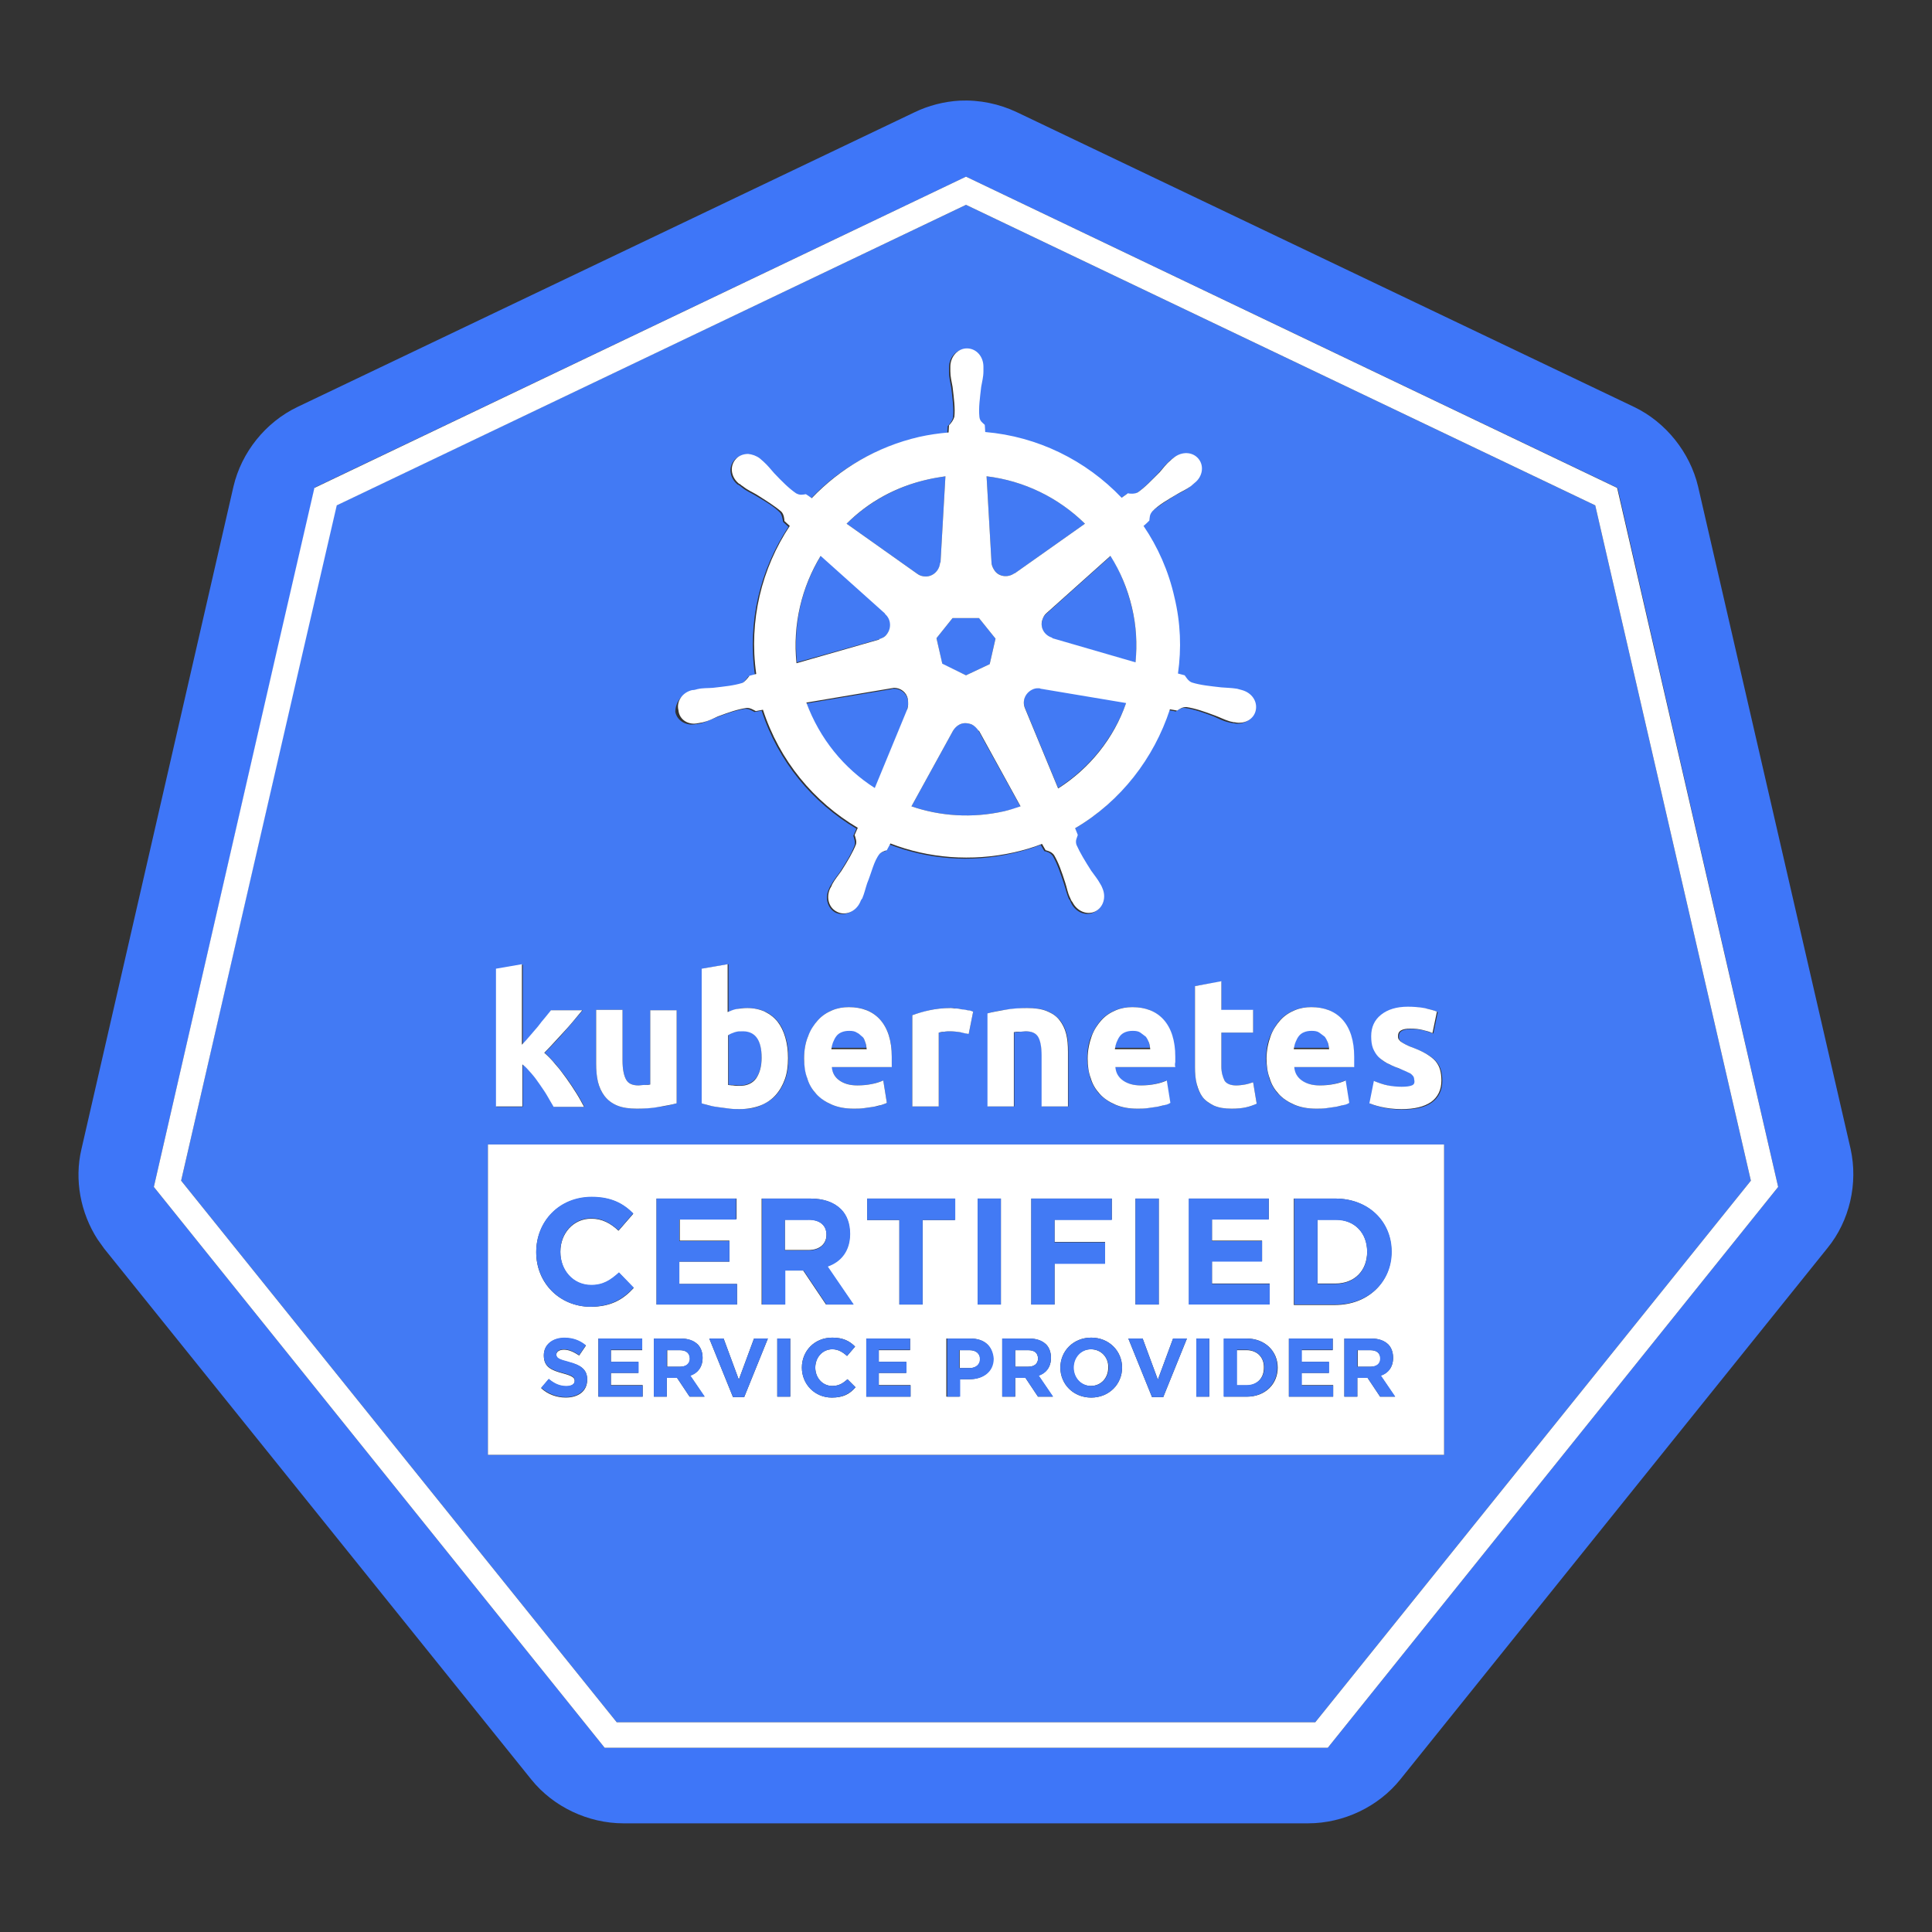 <?xml version="1.0" encoding="utf-8"?>
<!-- Generator: Adobe Illustrator 21.1.0, SVG Export Plug-In . SVG Version: 6.00 Build 0)  -->
<svg version="1.1" id="Layer_1" xmlns="http://www.w3.org/2000/svg" xmlns:xlink="http://www.w3.org/1999/xlink" x="0px" y="0px"
	 viewBox="0 0 432 432" style="enable-background:new 0 0 432 432;" xml:space="preserve">
<rect x="0" y="0" width="432" height="432" fill="#333333" stroke="none"/>
<style type="text/css">
	.st0{fill:none;}
	.st1{fill:#3E76F8;}
	.st2{fill:#427AF4;}
	.st3{fill:#FFFFFF;}
</style>
<g>
	<polygon class="st0" points="216,39.5 216,39.5 361.6,109.1 397.6,265.4 296.8,390.8 135.2,390.8 135.2,390.8 296.9,390.8 
		397.6,265.4 397.6,265.4 361.6,109.1 	"/>
	<path class="st1" d="M413.8,256.9l-34.1-148.1c-1.8-7.6-7.2-14.4-14.3-17.8l-138-65.9c-4-1.9-8.4-2.8-12.8-2.6
		c-3.5,0.2-7,1.1-10.1,2.6l-138,65.9c-7.1,3.4-12.5,10.1-14.3,17.8L18.2,257c-1.6,6.8-0.2,14.2,3.6,20.1c0.5,0.7,1,1.4,1.5,2.1
		l95.5,118.7c4.9,6.1,12.7,9.8,20.6,9.8l153.1,0c7.9,0,15.7-3.7,20.6-9.8l95.5-118.8C413.6,273,415.5,264.6,413.8,256.9z
		 M397.6,265.4L296.9,390.8l-161.7,0l0,0h0L34.4,265.4l27.7-120.4l8.3-36L216,39.5l0,0l0,0l145.7,69.6L397.6,265.4L397.6,265.4z"/>
	<path class="st2" d="M218.8,163.4c-0.3-0.6-0.8-1.1-1.5-1.4c-0.5-0.2-1-0.3-1.5-0.3c-1.1,0-2.2,0.7-2.7,1.7h0l-9.3,16.9
		c6.4,2.2,13.6,2.7,20.7,1.1c1.3-0.3,2.5-0.6,3.7-1L218.8,163.4L218.8,163.4z"/>
	<path class="st2" d="M221.7,125.7c0,0.7,0.3,1.3,0.7,1.9c1.1,1.4,3,1.6,4.4,0.6l0.1,0l15.7-11.1c-5.9-5.8-13.6-9.6-22-10.6
		L221.7,125.7L221.7,125.7z"/>
	<path class="st2" d="M192.8,231.6c-0.3-0.4-0.7-0.7-1.2-0.9c-0.5-0.2-1-0.4-1.7-0.4c-0.7,0-1.2,0.1-1.7,0.3
		c-0.5,0.2-0.9,0.5-1.2,0.9c-0.3,0.4-0.6,0.8-0.7,1.3c-0.2,0.5-0.3,1-0.4,1.5h7.8c0-0.5-0.1-1-0.3-1.5S193.1,232,192.8,231.6z"/>
	<path class="st2" d="M232.7,153.9c-0.2,0-0.5-0.1-0.7-0.1c-0.4,0-0.8,0.1-1.2,0.3c-1.6,0.8-2.3,2.6-1.6,4.2l0,0l7.4,17.9
		c7.2-4.6,12.5-11.4,15.3-19.2L232.7,153.9L232.7,153.9z"/>
	<path class="st2" d="M296.2,231.6c-0.3-0.4-0.7-0.7-1.2-0.9s-1-0.4-1.7-0.4c-0.7,0-1.2,0.1-1.7,0.3c-0.5,0.2-0.9,0.5-1.2,0.9
		s-0.6,0.8-0.7,1.3c-0.2,0.5-0.3,1-0.4,1.5h7.8c0-0.5-0.1-1-0.3-1.5S296.5,232,296.2,231.6z"/>
	<path class="st2" d="M356.7,113L216,45.8L75.2,113l-7.7,33.3L40.5,264l97.4,121.1l156.2,0L391.5,264L356.7,113z M154.5,154.6
		C154.5,154.6,154.6,154.6,154.5,154.6C154.6,154.6,154.6,154.5,154.5,154.6c0.4-0.1,0.8-0.2,1.1-0.3c1.3-0.2,2.3-0.2,3.5-0.3
		c2.6-0.3,4.7-0.5,6.6-1.1c0.6-0.2,1.2-1.1,1.6-1.6l1.5-0.4c-1.7-11.9,1.2-23.6,7.5-33.1l-1.2-1.1c-0.1-0.5-0.2-1.5-0.7-2.1
		c-1.4-1.4-3.3-2.5-5.5-3.8c-1-0.6-2-1-3-1.8c-0.2-0.2-0.5-0.4-0.8-0.6c0,0,0,0-0.1,0c-1.8-1.4-2.2-3.8-0.9-5.4
		c0.7-0.9,1.8-1.3,2.9-1.3c0.9,0,1.8,0.4,2.6,1c0.3,0.2,0.6,0.5,0.8,0.7c1,0.8,1.6,1.7,2.4,2.6c1.8,1.8,3.3,3.4,4.9,4.5
		c0.9,0.5,1.5,0.3,2.2,0.2c0.2,0.2,0.9,0.7,1.3,0.9c6.2-6.6,14.5-11.5,24-13.7c2.2-0.5,4.4-0.8,6.6-1l0.1-1.6c0.5-0.5,1-1.2,1.2-1.9
		c0.2-2-0.1-4.1-0.4-6.7c-0.2-1.2-0.5-2.2-0.5-3.5c0-0.3,0-0.6,0-0.9c0,0,0-0.1,0-0.1c0-2.3,1.6-4.1,3.7-4.1c2,0,3.7,1.8,3.7,4.1
		c0,0.3,0,0.7,0,1c0,1.3-0.3,2.3-0.5,3.5c-0.3,2.6-0.6,4.7-0.4,6.7c0.1,1,0.7,1.4,1.2,1.8c0,0.3,0.1,1.1,0.1,1.6
		c11.7,1,22.5,6.4,30.5,14.7l1.4-1c0.5,0,1.5,0.2,2.2-0.2c1.6-1.1,3.1-2.6,4.9-4.5c0.8-0.9,1.4-1.7,2.4-2.6c0.2-0.2,0.6-0.5,0.8-0.7
		c1.8-1.4,4.2-1.3,5.5,0.3c1.3,1.6,0.9,4-0.9,5.4c-0.2,0.2-0.6,0.5-0.8,0.7c-1,0.8-2,1.2-3.1,1.8c-2.2,1.4-4,2.5-5.5,3.8
		c-0.7,0.7-0.6,1.4-0.7,2.1c-0.2,0.2-0.9,0.8-1.3,1.2c3.2,4.7,5.5,10.1,6.9,15.9c1.3,5.8,1.5,11.6,0.8,17.1l1.5,0.4
		c0.3,0.4,0.8,1.3,1.6,1.6c1.9,0.6,4,0.8,6.6,1.1c1.2,0.1,2.2,0,3.5,0.3c0.3,0.1,0.8,0.2,1.1,0.3c2.2,0.5,3.6,2.5,3.1,4.5
		s-2.6,3.2-4.7,2.7c0,0,0,0-0.1,0c0,0,0,0-0.1,0c-0.3-0.1-0.7-0.1-0.9-0.2c-1.3-0.3-2.2-0.8-3.3-1.3c-2.4-0.9-4.4-1.6-6.4-1.9
		c-1-0.1-1.5,0.4-2.1,0.8c-0.3-0.1-1.1-0.2-1.6-0.3c-3.5,11.1-11,20.6-21.2,26.6c0.2,0.4,0.5,1.3,0.6,1.5c-0.2,0.6-0.6,1.2-0.3,2.2
		c0.7,1.8,1.9,3.7,3.3,5.8c0.7,1,1.4,1.8,2,2.9c0.1,0.3,0.3,0.7,0.5,1c0.9,2,0.3,4.3-1.6,5.2c-1.8,0.9-4.1,0-5.1-2.1
		c-0.1-0.3-0.3-0.7-0.5-0.9c-0.5-1.2-0.7-2.2-1.1-3.4c-0.8-2.4-1.5-4.5-2.5-6.2c-0.6-0.8-1.2-0.9-1.9-1.1c-0.1-0.2-0.6-1-0.8-1.4
		c-2,0.8-4.1,1.4-6.3,1.9c-9.5,2.2-19.1,1.3-27.6-2l-0.8,1.5c-0.6,0.2-1.2,0.3-1.6,0.8c-1.3,1.6-1.9,4.2-2.8,6.6
		c-0.4,1.2-0.5,2.2-1.1,3.4c-0.1,0.3-0.3,0.6-0.5,0.9c0,0,0,0,0,0c0,0,0,0,0,0c-1,2-3.2,2.9-5.1,2.1c-1.8-0.9-2.5-3.2-1.6-5.2
		c0.1-0.3,0.3-0.7,0.5-1c0.6-1.1,1.3-1.9,2-2.9c1.4-2.2,2.6-4.1,3.3-6c0.2-0.6-0.1-1.5-0.3-2.1l0.7-1.6c-9.8-5.8-17.5-15-21.2-26.4
		l-1.6,0.3c-0.4-0.2-1.3-0.8-2.1-0.7c-2,0.3-4,1-6.4,1.9c-1.1,0.4-2,0.9-3.3,1.3c-0.3,0.1-0.6,0.1-1,0.2c0,0,0,0-0.1,0
		c0,0,0,0-0.1,0c-2.2,0.5-4.3-0.7-4.7-2.7C151,157.1,152.4,155.1,154.5,154.6z M315.5,240.1c-0.6-0.4-1.5-0.8-2.7-1.2
		c-0.9-0.4-1.8-0.7-2.5-1.1c-0.8-0.4-1.4-0.8-1.9-1.4c-0.5-0.5-0.9-1.2-1.2-1.9c-0.3-0.7-0.4-1.6-0.4-2.7c0-2,0.7-3.6,2.2-4.8
		c1.5-1.2,3.5-1.8,6-1.8c1.3,0,2.5,0.1,3.7,0.3c1.2,0.2,2.1,0.5,2.8,0.8l-1,4.8c-0.7-0.2-1.4-0.5-2.2-0.7c-0.8-0.2-1.7-0.3-2.7-0.3
		c-1.9,0-2.8,0.5-2.8,1.6c0,0.2,0,0.5,0.1,0.7c0.1,0.2,0.2,0.4,0.5,0.6c0.2,0.2,0.6,0.4,1,0.6c0.4,0.2,0.9,0.4,1.6,0.7
		c1.3,0.5,2.4,1,3.2,1.5c0.8,0.5,1.5,1,2,1.6c0.5,0.6,0.8,1.2,1,1.9c0.2,0.7,0.3,1.5,0.3,2.4c0,2.1-0.8,3.7-2.3,4.8
		c-1.5,1.1-3.7,1.6-6.6,1.6c-1.9,0-3.4-0.2-4.6-0.5s-2.1-0.6-2.6-0.8l1-5c1,0.4,2,0.7,3.1,1s2.1,0.3,3.1,0.3c1.1,0,1.9-0.1,2.3-0.3
		s0.7-0.6,0.7-1.3C316.4,240.9,316.1,240.5,315.5,240.1z M291,241.6c1,0.7,2.4,1.1,4,1.1c1.1,0,2.1-0.1,3.2-0.3
		c1-0.2,1.9-0.5,2.6-0.8l0.8,5c-0.3,0.2-0.7,0.3-1.3,0.5s-1.1,0.3-1.8,0.4s-1.3,0.2-2.1,0.3c-0.7,0.1-1.5,0.1-2.2,0.1
		c-1.9,0-3.5-0.3-4.9-0.9c-1.4-0.6-2.5-1.4-3.5-2.4c-0.9-1-1.6-2.2-2-3.5c-0.4-1.4-0.7-2.8-0.7-4.4c0-1.9,0.3-3.6,0.9-5
		s1.3-2.6,2.2-3.6c0.9-1,2-1.7,3.2-2.2c1.2-0.5,2.4-0.7,3.7-0.7c3,0,5.3,0.9,7,2.8c1.7,1.9,2.6,4.6,2.6,8.3c0,0.4,0,0.7,0,1.2
		c0,0.4-0.1,0.8-0.1,1.1h-13.4C289.5,239.9,290,240.9,291,241.6z M280.2,225.8v5.1h-7.1v7.6c0,1.3,0.2,2.3,0.7,3.1
		c0.4,0.8,1.3,1.1,2.6,1.1c0.6,0,1.3-0.1,2-0.2s1.3-0.3,1.8-0.5l0.8,4.8c-0.7,0.3-1.5,0.6-2.4,0.8s-1.9,0.3-3.2,0.3
		c-1.6,0-3-0.2-4-0.7c-1.1-0.5-1.9-1.1-2.5-1.9c-0.6-0.8-1.1-1.8-1.3-2.9c-0.3-1.1-0.4-2.4-0.4-3.8v-18.1l5.9-1v6.4H280.2z
		 M251,241.6c1,0.7,2.4,1.1,4,1.1c1.1,0,2.1-0.1,3.2-0.3c1-0.2,1.9-0.5,2.6-0.8l0.8,5c-0.3,0.2-0.7,0.3-1.3,0.5s-1.1,0.3-1.8,0.4
		s-1.3,0.2-2.1,0.3c-0.7,0.1-1.5,0.1-2.2,0.1c-1.9,0-3.5-0.3-4.9-0.9c-1.4-0.6-2.5-1.4-3.5-2.4c-0.9-1-1.6-2.2-2-3.5
		c-0.4-1.4-0.7-2.8-0.7-4.4c0-1.9,0.3-3.6,0.9-5s1.3-2.6,2.2-3.6c0.9-1,2-1.7,3.2-2.2c1.2-0.5,2.4-0.7,3.7-0.7c3,0,5.3,0.9,7,2.8
		c1.7,1.9,2.6,4.6,2.6,8.3c0,0.4,0,0.7,0,1.2c0,0.4-0.1,0.8-0.1,1.1h-13.4C249.4,239.9,250,240.9,251,241.6z M232.2,231.8
		c-0.5-0.8-1.4-1.2-2.8-1.2c-0.4,0-0.9,0-1.3,0.1s-0.9,0.1-1.3,0.1v16.6h-5.9v-20.8c1-0.3,2.3-0.6,3.9-0.8s3.3-0.4,5-0.4
		c1.8,0,3.2,0.2,4.4,0.7s2.1,1.2,2.8,2c0.7,0.9,1.2,1.9,1.5,3.1c0.3,1.2,0.4,2.5,0.4,4v12.2h-5.9V236
		C232.9,234,232.7,232.6,232.2,231.8z M217.6,226.2l-1,5c-0.5-0.1-1.2-0.3-1.9-0.4c-0.7-0.1-1.5-0.2-2.3-0.2c-0.4,0-0.8,0-1.3,0.1
		c-0.5,0.1-0.9,0.1-1.2,0.2v16.5h-5.9V227c1.1-0.4,2.3-0.7,3.8-1.1c1.4-0.3,3-0.5,4.8-0.5c0.3,0,0.7,0,1.2,0.1
		c0.4,0,0.9,0.1,1.3,0.2c0.4,0.1,0.9,0.2,1.3,0.2C216.9,226,217.3,226.1,217.6,226.2z M187.7,241.6c1,0.7,2.4,1.1,4,1.1
		c1.1,0,2.1-0.1,3.2-0.3c1-0.2,1.9-0.5,2.6-0.8l0.8,5c-0.3,0.2-0.7,0.3-1.3,0.5c-0.5,0.2-1.1,0.3-1.8,0.4s-1.3,0.2-2.1,0.3
		c-0.7,0.1-1.5,0.1-2.2,0.1c-1.9,0-3.5-0.3-4.9-0.9s-2.5-1.4-3.5-2.4c-0.9-1-1.6-2.2-2-3.5c-0.4-1.4-0.7-2.8-0.7-4.4
		c0-1.9,0.3-3.6,0.9-5c0.6-1.4,1.3-2.6,2.2-3.6c0.9-1,2-1.7,3.2-2.2c1.2-0.5,2.4-0.7,3.7-0.7c3,0,5.3,0.9,7,2.8
		c1.7,1.9,2.6,4.6,2.6,8.3c0,0.4,0,0.7,0,1.2c0,0.4-0.1,0.8-0.1,1.1h-13.4C186.1,239.9,186.7,240.9,187.7,241.6z M164.9,225.6
		c0.7-0.2,1.5-0.2,2.3-0.2c1.5,0,2.8,0.3,3.9,0.8c1.1,0.5,2.1,1.3,2.9,2.3c0.8,1,1.3,2.2,1.7,3.5s0.6,2.9,0.6,4.6
		c0,1.7-0.2,3.3-0.7,4.7c-0.5,1.4-1.2,2.6-2.1,3.6c-0.9,1-2.1,1.7-3.4,2.3s-2.9,0.8-4.6,0.8c-0.7,0-1.5,0-2.2-0.1
		c-0.8-0.1-1.5-0.2-2.3-0.3c-0.8-0.1-1.5-0.2-2.2-0.4c-0.7-0.1-1.3-0.3-1.8-0.5v-30.1l5.9-1v10.7C163.5,226,164.2,225.8,164.9,225.6
		z M140,241.4c0.5,0.9,1.4,1.3,2.8,1.3c0.4,0,0.9,0,1.3-0.1c0.5,0,0.9-0.1,1.3-0.1v-16.6h5.9v20.8c-1,0.3-2.3,0.6-3.9,0.8
		s-3.3,0.4-5,0.4c-1.8,0-3.2-0.2-4.4-0.7c-1.2-0.5-2.1-1.2-2.8-2.1c-0.7-0.9-1.2-1.9-1.5-3.2c-0.3-1.2-0.4-2.6-0.4-4.1v-12h5.9v11.3
		C139.2,239.1,139.5,240.5,140,241.4z M118.6,231.6c0.6-0.7,1.2-1.4,1.8-2.1c0.6-0.7,1.1-1.4,1.6-2s1-1.2,1.3-1.6h7
		c-1.4,1.7-2.8,3.3-4.1,4.8s-2.8,3.1-4.4,4.7c0.8,0.7,1.6,1.6,2.5,2.6c0.8,1,1.7,2.1,2.5,3.2s1.5,2.2,2.2,3.3c0.7,1.1,1.2,2.1,1.7,3
		h-6.8c-0.4-0.7-0.9-1.5-1.4-2.4c-0.5-0.9-1.1-1.7-1.7-2.6c-0.6-0.9-1.2-1.7-1.9-2.5c-0.7-0.8-1.3-1.5-2-2v9.5h-5.9v-30.8l5.9-1v18
		C117.4,232.9,118,232.3,118.6,231.6z M109.1,325.3v-69.4h213.8v69.4H109.1z"/>
	<path class="st2" d="M256.2,231.6c-0.3-0.4-0.7-0.7-1.2-0.9s-1-0.4-1.7-0.4c-0.7,0-1.2,0.1-1.7,0.3c-0.5,0.2-0.9,0.5-1.2,0.9
		s-0.6,0.8-0.7,1.3c-0.2,0.5-0.3,1-0.4,1.5h7.8c0-0.5-0.1-1-0.3-1.5S256.5,232,256.2,231.6z"/>
	<path class="st2" d="M162.8,242.5c0.3,0.1,0.7,0.1,1.1,0.1c0.4,0,0.9,0.1,1.5,0.1c1.6,0,2.8-0.6,3.7-1.7c0.8-1.1,1.2-2.7,1.2-4.6
		c0-3.9-1.4-5.9-4.2-5.9c-0.6,0-1.2,0.1-1.8,0.2c-0.6,0.2-1.1,0.4-1.4,0.6V242.5z"/>
	<path class="st2" d="M203,156.5c-0.3-1.5-1.6-2.5-3.1-2.5c-0.2,0-0.4,0-0.6,0.1l0,0l-19,3.2c2.9,8.1,8.4,14.7,15.3,19.1l7.3-17.7
		l-0.1-0.1C203.1,157.9,203.1,157.2,203,156.5z"/>
	<polygon class="st2" points="210.7,148.5 216,151 221.3,148.5 222.6,142.8 218.9,138.2 213,138.2 209.4,142.7 	"/>
	<path class="st2" d="M205.1,128.3c0.5,0.4,1.2,0.6,1.9,0.6c1.7,0,3.2-1.4,3.2-3.1l0.1,0l1.1-19.3c-1.3,0.2-2.6,0.4-3.9,0.7
		c-7.2,1.6-13.4,5.2-18.2,9.9L205.1,128.3L205.1,128.3z"/>
	<path class="st2" d="M234,137.2c-0.5,0.4-0.9,1-1,1.7c-0.4,1.7,0.6,3.4,2.3,3.8l0,0.1l18.6,5.4c0.4-4,0.2-8.2-0.8-12.3
		c-1-4.2-2.6-8.1-4.7-11.6L234,137.2L234,137.2z"/>
	<path class="st2" d="M196.7,142.9L196.7,142.9c0.7-0.2,1.3-0.6,1.7-1.2c1.1-1.4,0.9-3.3-0.4-4.5l0-0.1l-14.4-12.9
		c-4.3,7-6.3,15.3-5.4,23.9L196.7,142.9z"/>
	<path class="st3" d="M397.6,265.4l-36-156.3L216,39.5l0,0L70.3,109.1l-8.3,36L34.4,265.4l100.8,125.4h0l161.7,0L397.6,265.4z
		 M137.9,385.1L40.5,264l27.1-117.7l7.7-33.3L216,45.8L356.7,113l34.8,151l-97.4,121.1L137.9,385.1z"/>
	<path class="st3" d="M278.7,301.9h-2.2v7.9h2.2c2.3,0,3.9-1.6,3.9-3.9v0C282.7,303.5,281.1,301.9,278.7,301.9z"/>
	<path class="st3" d="M180.7,272.7h-5.2v6.8h5.3c2.5,0,4-1.4,4-3.4v-0.1C184.8,273.9,183.2,272.7,180.7,272.7z"/>
	<path class="st3" d="M322.9,255.9H109.1v69.4h213.8V255.9z M259.1,268v23.7h-5.2V268H259.1z M190.8,291.7h-6.1l-5.1-7.6h-4.1v7.6
		h-5.2V268h10.8c3,0,5.3,0.8,6.9,2.4c1.3,1.3,2,3.2,2,5.4v0.1c0,3.8-2.1,6.2-5.1,7.3L190.8,291.7z M163.1,277.5v4.6h-11.2v5h12.9
		v4.6h-18V268h17.9v4.6h-12.7v4.8H163.1z M131.3,308.5c0,2.6-2,4-4.8,4c-2,0-4-0.7-5.5-2.1l1.7-2c1.2,1,2.4,1.6,3.9,1.6
		c1.2,0,1.9-0.5,1.9-1.2v0c0-0.7-0.4-1.1-2.6-1.7c-2.6-0.7-4.3-1.4-4.3-4v0c0-2.4,1.9-3.9,4.6-3.9c1.9,0,3.5,0.6,4.8,1.7l-1.5,2.2
		c-1.2-0.8-2.3-1.3-3.4-1.3c-1.1,0-1.7,0.5-1.7,1.1v0c0,0.9,0.6,1.1,2.8,1.7C129.8,305.2,131.3,306.2,131.3,308.5L131.3,308.5z
		 M119.9,280L119.9,280c0-6.8,5.1-12.3,12.4-12.3c4.5,0,7.1,1.5,9.3,3.7l-3.3,3.8c-1.8-1.7-3.7-2.7-6.1-2.7c-4,0-6.9,3.3-6.9,7.4
		v0.1c0,4.1,2.8,7.4,6.9,7.4c2.7,0,4.4-1.1,6.2-2.8l3.3,3.4c-2.4,2.6-5.1,4.2-9.7,4.2C125,292.1,119.9,286.8,119.9,280z
		 M143.7,312.3h-9.9v-13h9.8v2.6h-7v2.6h6.1v2.5h-6.1v2.7h7.1V312.3z M154.2,312.3l-2.8-4.2h-2.3v4.2h-2.9v-13h6
		c1.7,0,2.9,0.5,3.8,1.3c0.7,0.7,1.1,1.8,1.1,3v0c0,2.1-1.1,3.4-2.8,4l3.2,4.7H154.2z M166.4,312.4h-2.5l-5.3-13.1h3.2l3.4,9.2
		l3.4-9.2h3.1L166.4,312.4z M176.7,312.3h-2.9v-13h2.9V312.3z M186,312.5c-3.8,0-6.7-3-6.7-6.7v0c0-3.7,2.8-6.7,6.8-6.7
		c2.5,0,3.9,0.8,5.1,2l-1.8,2.1c-1-0.9-2-1.5-3.3-1.5c-2.2,0-3.8,1.8-3.8,4.1v0c0,2.2,1.5,4.1,3.8,4.1c1.5,0,2.4-0.6,3.4-1.5
		l1.8,1.8C190,311.7,188.6,312.5,186,312.5z M203.6,312.3h-9.9v-13h9.8v2.6h-7v2.6h6.1v2.5h-6.1v2.7h7.1V312.3z M206.3,291.7h-5.2
		v-18.9h-7.2V268h19.6v4.8h-7.2V291.7z M222,303.8c0,3-2.3,4.6-5.3,4.6h-2.2v3.9h-2.9v-13h5.3C220.2,299.3,222,301.1,222,303.8
		L222,303.8z M223.8,291.7h-5.2V268h5.2V291.7z M232.1,312.3l-2.8-4.2H227v4.2h-2.9v-13h6c1.7,0,2.9,0.5,3.8,1.3
		c0.7,0.7,1.1,1.8,1.1,3v0c0,2.1-1.1,3.4-2.8,4l3.2,4.7H232.1z M235.8,291.7h-5.2V268h18v4.7h-12.8v5h11.3v4.7h-11.3V291.7z
		 M250.9,305.8c0,3.7-2.9,6.7-6.9,6.7c-4,0-6.9-3-6.9-6.7v0c0-3.7,2.9-6.7,6.9-6.7C248,299.1,250.9,302.1,250.9,305.8L250.9,305.8z
		 M260.1,312.4h-2.5l-5.3-13.1h3.2l3.4,9.2l3.4-9.2h3.1L260.1,312.4z M265.8,268h17.9v4.6H271v4.8h11.2v4.6H271v5h12.9v4.6h-18V268z
		 M270.4,312.3h-2.9v-13h2.9V312.3z M285.7,305.8c0,3.7-2.8,6.5-6.9,6.5h-5.1v-13h5.1C282.8,299.3,285.7,302.1,285.7,305.8
		L285.7,305.8z M298.1,312.3h-9.9v-13h9.8v2.6h-7v2.6h6.1v2.5h-6.1v2.7h7.1V312.3z M289.3,291.7V268h9.2c7.4,0,12.6,5.1,12.6,11.8
		v0.1c0,6.7-5.1,11.9-12.6,11.9H289.3z M308.6,312.3l-2.8-4.2h-2.3v4.2h-2.9v-13h6c1.7,0,2.9,0.5,3.8,1.3c0.7,0.7,1.1,1.8,1.1,3v0
		c0,2.1-1.1,3.4-2.8,4l3.2,4.7H308.6z"/>
	<path class="st3" d="M306.4,301.9h-2.8v3.7h2.9c1.4,0,2.2-0.7,2.2-1.8v0C308.6,302.5,307.8,301.9,306.4,301.9z"/>
	<path class="st3" d="M152,301.9h-2.8v3.7h2.9c1.4,0,2.2-0.7,2.2-1.8v0C154.2,302.5,153.4,301.9,152,301.9z"/>
	<path class="st3" d="M216.8,301.9h-2.2v4h2.3c1.4,0,2.3-0.9,2.3-2v0C219.1,302.6,218.2,301.9,216.8,301.9z"/>
	<path class="st3" d="M229.9,301.9H227v3.7h2.9c1.4,0,2.2-0.7,2.2-1.8v0C232.1,302.5,231.3,301.9,229.9,301.9z"/>
	<path class="st3" d="M243.9,301.7c-2.3,0-3.9,1.8-3.9,4.1v0c0,2.2,1.6,4.1,3.9,4.1c2.3,0,3.9-1.8,3.9-4.1v0
		C247.9,303.6,246.3,301.7,243.9,301.7z"/>
	<path class="st3" d="M298.6,272.7h-4V287h4c4.3,0,7.1-2.9,7.1-7.1v-0.1C305.7,275.7,302.9,272.7,298.6,272.7z"/>
	<path class="st2" d="M141.7,287.9l-3.3-3.4c-1.9,1.7-3.5,2.8-6.2,2.8c-4.1,0-6.9-3.4-6.9-7.4v-0.1c0-4.1,2.9-7.4,6.9-7.4
		c2.4,0,4.2,1,6.1,2.7l3.3-3.8c-2.2-2.2-4.9-3.7-9.3-3.7c-7.3,0-12.4,5.5-12.4,12.3v0.1c0,6.8,5.2,12.2,12.2,12.2
		C136.6,292.1,139.3,290.5,141.7,287.9z"/>
	<polygon class="st2" points="164.6,272.7 164.6,268 146.8,268 146.8,291.7 164.8,291.7 164.8,287.1 151.9,287.1 151.9,282.1 
		163.1,282.1 163.1,277.5 151.9,277.5 151.9,272.7 	"/>
	<path class="st2" d="M190.1,275.9L190.1,275.9c0-2.3-0.7-4.2-2-5.5c-1.6-1.6-3.9-2.4-6.9-2.4h-10.8v23.7h5.2v-7.6h4.1l5.1,7.6h6.1
		l-5.8-8.5C188,282.2,190.1,279.8,190.1,275.9z M184.8,276.2c0,2-1.5,3.4-4,3.4h-5.3v-6.8h5.2C183.2,272.7,184.8,273.9,184.8,276.2
		L184.8,276.2z"/>
	<polygon class="st2" points="213.6,268 193.9,268 193.9,272.8 201.1,272.8 201.1,291.7 206.3,291.7 206.3,272.8 213.6,272.8 	"/>
	<rect x="218.6" y="268" class="st2" width="5.2" height="23.7"/>
	<polygon class="st2" points="247.1,277.8 235.8,277.8 235.8,272.8 248.6,272.8 248.6,268 230.6,268 230.6,291.7 235.8,291.7 
		235.8,282.6 247.1,282.6 	"/>
	<rect x="253.9" y="268" class="st2" width="5.2" height="23.7"/>
	<polygon class="st2" points="283.9,287.1 271,287.1 271,282.1 282.2,282.1 282.2,277.5 271,277.5 271,272.7 283.7,272.7 283.7,268 
		265.8,268 265.8,291.7 283.9,291.7 	"/>
	<path class="st2" d="M311.2,279.9L311.2,279.9c0-6.7-5.1-11.9-12.6-11.9h-9.2v23.7h9.2C306,291.7,311.2,286.6,311.2,279.9z
		 M305.7,280c0,4.2-2.9,7.1-7.1,7.1h-4v-14.3h4C302.9,272.7,305.7,275.7,305.7,280L305.7,280z"/>
	<path class="st2" d="M127.2,304.5c-2.3-0.6-2.8-0.9-2.8-1.7v0c0-0.6,0.6-1.1,1.7-1.1c1.1,0,2.2,0.5,3.4,1.3l1.5-2.2
		c-1.3-1.1-2.9-1.7-4.8-1.7c-2.7,0-4.6,1.6-4.6,3.9v0c0,2.6,1.7,3.3,4.3,4c2.2,0.6,2.6,0.9,2.6,1.7v0c0,0.8-0.7,1.2-1.9,1.2
		c-1.5,0-2.7-0.6-3.9-1.6l-1.7,2c1.6,1.4,3.6,2.1,5.5,2.1c2.8,0,4.8-1.5,4.8-4v0C131.3,306.2,129.8,305.2,127.2,304.5z"/>
	<polygon class="st2" points="136.6,307 142.8,307 142.8,304.5 136.6,304.5 136.6,301.8 143.6,301.8 143.6,299.3 133.8,299.3 
		133.8,312.3 143.7,312.3 143.7,309.8 136.6,309.8 	"/>
	<path class="st2" d="M157.1,303.6L157.1,303.6c0-1.3-0.4-2.3-1.1-3c-0.9-0.9-2.1-1.3-3.8-1.3h-6v13h2.9v-4.2h2.3l2.8,4.2h3.4
		l-3.2-4.7C156,307.1,157.1,305.7,157.1,303.6z M154.2,303.8c0,1.1-0.8,1.8-2.2,1.8h-2.9v-3.7h2.8
		C153.4,301.9,154.2,302.5,154.2,303.8L154.2,303.8z"/>
	<polygon class="st2" points="165.2,308.5 161.8,299.3 158.6,299.3 163.9,312.4 166.4,312.4 171.7,299.3 168.6,299.3 	"/>
	<rect x="173.8" y="299.3" class="st2" width="2.9" height="13"/>
	<path class="st2" d="M186.1,309.9c-2.2,0-3.8-1.9-3.8-4.1v0c0-2.2,1.6-4.1,3.8-4.1c1.3,0,2.3,0.6,3.3,1.5l1.8-2.1
		c-1.2-1.2-2.7-2-5.1-2c-4,0-6.8,3-6.8,6.7v0c0,3.7,2.8,6.7,6.7,6.7c2.5,0,4-0.9,5.3-2.3l-1.8-1.8
		C188.5,309.3,187.6,309.9,186.1,309.9z"/>
	<polygon class="st2" points="196.5,307 202.7,307 202.7,304.5 196.5,304.5 196.5,301.8 203.5,301.8 203.5,299.3 193.7,299.3 
		193.7,312.3 203.6,312.3 203.6,309.8 196.5,309.8 	"/>
	<path class="st2" d="M217.1,299.3h-5.3v13h2.9v-3.9h2.2c2.9,0,5.3-1.6,5.3-4.6v0C222,301.1,220.2,299.3,217.1,299.3z M219.1,303.9
		c0,1.1-0.8,2-2.3,2h-2.3v-4h2.2C218.2,301.9,219.1,302.6,219.1,303.9L219.1,303.9z"/>
	<path class="st2" d="M235,303.6L235,303.6c0-1.3-0.4-2.3-1.1-3c-0.9-0.9-2.1-1.3-3.8-1.3h-6v13h2.9v-4.2h2.3l2.8,4.2h3.4l-3.2-4.7
		C233.9,307.1,235,305.7,235,303.6z M232.1,303.8c0,1.1-0.8,1.8-2.2,1.8H227v-3.7h2.8C231.3,301.9,232.1,302.5,232.1,303.8
		L232.1,303.8z"/>
	<path class="st2" d="M244,299.1c-4,0-6.9,3-6.9,6.7v0c0,3.7,2.9,6.7,6.9,6.7c4,0,6.9-3,6.9-6.7v0C250.9,302.1,248,299.1,244,299.1z
		 M247.9,305.8c0,2.2-1.6,4.1-3.9,4.1c-2.3,0-3.9-1.9-3.9-4.1v0c0-2.2,1.6-4.1,3.9-4.1C246.3,301.7,247.9,303.6,247.9,305.8
		L247.9,305.8z"/>
	<polygon class="st2" points="258.9,308.5 255.5,299.3 252.3,299.3 257.6,312.4 260.1,312.4 265.4,299.3 262.3,299.3 	"/>
	<rect x="267.5" y="299.3" class="st2" width="2.9" height="13"/>
	<path class="st2" d="M278.7,299.3h-5.1v13h5.1c4.1,0,6.9-2.8,6.9-6.5v0C285.7,302.1,282.8,299.3,278.7,299.3z M282.7,305.8
		c0,2.3-1.6,3.9-3.9,3.9h-2.2v-7.9h2.2C281.1,301.9,282.7,303.5,282.7,305.8L282.7,305.8z"/>
	<polygon class="st2" points="291.1,307 297.2,307 297.2,304.5 291.1,304.5 291.1,301.8 298,301.8 298,299.3 288.2,299.3 
		288.2,312.3 298.1,312.3 298.1,309.8 291.1,309.8 	"/>
	<path class="st2" d="M311.5,303.6L311.5,303.6c0-1.3-0.4-2.3-1.1-3c-0.9-0.9-2.1-1.3-3.8-1.3h-6v13h2.9v-4.2h2.3l2.8,4.2h3.4
		l-3.2-4.7C310.4,307.1,311.5,305.7,311.5,303.6z M308.6,303.8c0,1.1-0.8,1.8-2.2,1.8h-2.9v-3.7h2.8
		C307.8,301.9,308.6,302.5,308.6,303.8L308.6,303.8z"/>
	<path class="st3" d="M110.9,216.6v30.8h5.9V238c0.7,0.5,1.3,1.2,2,2c0.7,0.8,1.3,1.6,1.9,2.5c0.6,0.9,1.2,1.7,1.7,2.6
		c0.5,0.9,1,1.7,1.4,2.4h6.8c-0.5-0.9-1-1.9-1.7-3c-0.7-1.1-1.4-2.2-2.2-3.3s-1.6-2.2-2.5-3.2c-0.8-1-1.7-1.9-2.5-2.6
		c1.6-1.6,3-3.2,4.4-4.7s2.7-3.1,4.1-4.8h-7c-0.4,0.5-0.8,1-1.3,1.6s-1.1,1.3-1.6,2c-0.6,0.7-1.2,1.4-1.8,2.1
		c-0.6,0.7-1.2,1.4-1.8,2v-18L110.9,216.6z"/>
	<path class="st3" d="M133.3,225.8v12c0,1.5,0.1,2.8,0.4,4.1c0.3,1.2,0.8,2.3,1.5,3.2c0.7,0.9,1.6,1.6,2.8,2.1
		c1.2,0.5,2.7,0.7,4.4,0.7c1.7,0,3.4-0.1,5-0.4s2.9-0.5,3.9-0.8v-20.8h-5.9v16.6c-0.4,0.1-0.8,0.1-1.3,0.1c-0.5,0-0.9,0.1-1.3,0.1
		c-1.4,0-2.3-0.4-2.8-1.3c-0.5-0.9-0.8-2.3-0.8-4.3v-11.3H133.3z"/>
	<path class="st3" d="M156.9,216.6v30.1c0.5,0.2,1.1,0.3,1.8,0.5c0.7,0.2,1.4,0.3,2.2,0.4c0.8,0.1,1.5,0.2,2.3,0.3
		c0.8,0.1,1.5,0.1,2.2,0.1c1.7,0,3.3-0.3,4.6-0.8s2.5-1.3,3.4-2.3c0.9-1,1.6-2.2,2.1-3.6c0.5-1.4,0.7-3,0.7-4.7
		c0-1.7-0.2-3.2-0.6-4.6s-1-2.6-1.7-3.5c-0.8-1-1.7-1.7-2.9-2.3c-1.1-0.5-2.4-0.8-3.9-0.8c-0.8,0-1.6,0.1-2.3,0.2s-1.4,0.4-2.1,0.7
		v-10.7L156.9,216.6z M164.3,230.8c0.6-0.2,1.2-0.2,1.8-0.2c2.8,0,4.2,2,4.2,5.9c0,1.9-0.4,3.4-1.2,4.6c-0.8,1.1-2,1.7-3.7,1.7
		c-0.5,0-1,0-1.5-0.1c-0.5,0-0.8-0.1-1.1-0.1v-11.1C163.2,231.2,163.7,231,164.3,230.8z"/>
	<path class="st3" d="M199.4,237.5c0-0.4,0-0.8,0-1.2c0-3.6-0.9-6.4-2.6-8.3c-1.7-1.9-4.1-2.8-7-2.8c-1.3,0-2.5,0.2-3.7,0.7
		c-1.2,0.5-2.3,1.2-3.2,2.2c-0.9,1-1.7,2.2-2.2,3.6c-0.6,1.4-0.9,3.1-0.9,5c0,1.6,0.2,3.1,0.7,4.4c0.4,1.4,1.1,2.5,2,3.5
		c0.9,1,2.1,1.8,3.5,2.4s3,0.9,4.9,0.9c0.7,0,1.5,0,2.2-0.1c0.7-0.1,1.4-0.2,2.1-0.3s1.2-0.3,1.8-0.4c0.5-0.2,1-0.3,1.3-0.5l-0.8-5
		c-0.7,0.3-1.5,0.6-2.6,0.8c-1,0.2-2.1,0.3-3.2,0.3c-1.7,0-3-0.4-4-1.1c-1-0.7-1.6-1.7-1.7-3h13.4
		C199.4,238.3,199.4,237.9,199.4,237.5z M185.9,234.5c0.1-0.5,0.2-1,0.4-1.5c0.2-0.5,0.4-0.9,0.7-1.3c0.3-0.4,0.7-0.7,1.2-0.9
		c0.5-0.2,1-0.3,1.7-0.3c0.7,0,1.3,0.1,1.7,0.4c0.5,0.2,0.8,0.6,1.2,0.9s0.5,0.8,0.7,1.3s0.2,1,0.3,1.5H185.9z"/>
	<path class="st3" d="M213.8,225.5c-0.5,0-0.8-0.1-1.2-0.1c-1.8,0-3.4,0.2-4.8,0.5c-1.4,0.3-2.7,0.7-3.8,1.1v20.4h5.9v-16.5
		c0.3-0.1,0.7-0.2,1.2-0.2c0.5-0.1,1-0.1,1.3-0.1c0.8,0,1.6,0.1,2.3,0.2c0.7,0.2,1.3,0.3,1.9,0.4l1-5c-0.3-0.1-0.7-0.3-1.2-0.3
		c-0.5-0.1-0.9-0.2-1.3-0.2C214.7,225.6,214.2,225.5,213.8,225.5z"/>
	<path class="st3" d="M238.8,247.4v-12.2c0-1.5-0.1-2.8-0.4-4c-0.3-1.2-0.8-2.2-1.5-3.1c-0.7-0.9-1.6-1.5-2.8-2s-2.7-0.7-4.4-0.7
		c-1.7,0-3.4,0.1-5,0.4s-2.9,0.5-3.9,0.8v20.8h5.9v-16.6c0.4-0.1,0.8-0.1,1.3-0.1s0.9-0.1,1.3-0.1c1.4,0,2.3,0.4,2.8,1.2
		c0.5,0.8,0.8,2.2,0.8,4.2v11.4H238.8z"/>
	<path class="st3" d="M262.8,237.5c0-0.4,0-0.8,0-1.2c0-3.6-0.9-6.4-2.6-8.3c-1.7-1.9-4.1-2.8-7-2.8c-1.3,0-2.5,0.2-3.7,0.7
		c-1.2,0.5-2.3,1.2-3.2,2.2c-0.9,1-1.7,2.2-2.2,3.6s-0.9,3.1-0.9,5c0,1.6,0.2,3.1,0.7,4.4c0.4,1.4,1.1,2.5,2,3.5
		c0.9,1,2.1,1.8,3.5,2.4c1.4,0.6,3,0.9,4.9,0.9c0.7,0,1.5,0,2.2-0.1c0.7-0.1,1.4-0.2,2.1-0.3s1.2-0.3,1.8-0.4s1-0.3,1.3-0.5l-0.8-5
		c-0.7,0.3-1.5,0.6-2.6,0.8c-1,0.2-2.1,0.3-3.2,0.3c-1.7,0-3-0.4-4-1.1c-1-0.7-1.6-1.7-1.7-3h13.4
		C262.7,238.3,262.7,237.9,262.8,237.5z M249.3,234.5c0.1-0.5,0.2-1,0.4-1.5c0.2-0.5,0.4-0.9,0.7-1.3s0.7-0.7,1.2-0.9
		c0.5-0.2,1-0.3,1.7-0.3c0.7,0,1.3,0.1,1.7,0.4s0.8,0.6,1.2,0.9c0.3,0.4,0.5,0.8,0.7,1.3s0.2,1,0.3,1.5H249.3z"/>
	<path class="st3" d="M267.2,220.5v18.1c0,1.4,0.1,2.7,0.4,3.8c0.3,1.1,0.7,2.1,1.3,2.9c0.6,0.8,1.5,1.4,2.5,1.9
		c1.1,0.5,2.4,0.7,4,0.7c1.3,0,2.3-0.1,3.2-0.3s1.7-0.5,2.4-0.8l-0.8-4.8c-0.6,0.2-1.2,0.4-1.8,0.5s-1.3,0.2-2,0.2
		c-1.3,0-2.2-0.4-2.6-1.1c-0.4-0.8-0.7-1.8-0.7-3.1v-7.6h7.1v-5.1h-7.1v-6.4L267.2,220.5z"/>
	<path class="st3" d="M302.8,237.5c0-0.4,0-0.8,0-1.2c0-3.6-0.9-6.4-2.6-8.3c-1.7-1.9-4.1-2.8-7-2.8c-1.3,0-2.5,0.2-3.7,0.7
		c-1.2,0.5-2.3,1.2-3.2,2.2c-0.9,1-1.7,2.2-2.2,3.6s-0.9,3.1-0.9,5c0,1.6,0.2,3.1,0.7,4.4c0.4,1.4,1.1,2.5,2,3.5
		c0.9,1,2.1,1.8,3.5,2.4c1.4,0.6,3,0.9,4.9,0.9c0.7,0,1.5,0,2.2-0.1c0.7-0.1,1.4-0.2,2.1-0.3s1.2-0.3,1.8-0.4s1-0.3,1.3-0.5l-0.8-5
		c-0.7,0.3-1.5,0.6-2.6,0.8c-1,0.2-2.1,0.3-3.2,0.3c-1.7,0-3-0.4-4-1.1c-1-0.7-1.6-1.7-1.7-3h13.4
		C302.8,238.3,302.8,237.9,302.8,237.5z M289.3,234.5c0.1-0.5,0.2-1,0.4-1.5c0.2-0.5,0.4-0.9,0.7-1.3s0.7-0.7,1.2-0.9
		c0.5-0.2,1-0.3,1.7-0.3c0.7,0,1.3,0.1,1.7,0.4s0.8,0.6,1.2,0.9c0.3,0.4,0.5,0.8,0.7,1.3s0.2,1,0.3,1.5H289.3z"/>
	<path class="st3" d="M315.7,242.7c-0.5,0.2-1.2,0.3-2.3,0.3c-1,0-2.1-0.1-3.1-0.3s-2.1-0.6-3.1-1l-1,5c0.5,0.2,1.3,0.5,2.6,0.8
		s2.8,0.5,4.6,0.5c2.8,0,5-0.5,6.6-1.6c1.5-1.1,2.3-2.7,2.3-4.8c0-0.9-0.1-1.7-0.3-2.4c-0.2-0.7-0.5-1.3-1-1.9
		c-0.5-0.6-1.2-1.1-2-1.6c-0.8-0.5-1.9-1-3.2-1.5c-0.6-0.2-1.2-0.5-1.6-0.7c-0.4-0.2-0.7-0.4-1-0.6c-0.2-0.2-0.4-0.4-0.5-0.6
		c-0.1-0.2-0.1-0.4-0.1-0.7c0-1.1,0.9-1.6,2.8-1.6c1,0,1.9,0.1,2.7,0.3c0.8,0.2,1.6,0.4,2.2,0.7l1-4.8c-0.7-0.3-1.6-0.5-2.8-0.8
		c-1.2-0.2-2.4-0.3-3.7-0.3c-2.5,0-4.5,0.6-6,1.8c-1.5,1.2-2.2,2.8-2.2,4.8c0,1,0.1,1.9,0.4,2.7c0.3,0.7,0.7,1.4,1.2,1.9
		c0.5,0.5,1.2,1,1.9,1.4c0.8,0.4,1.6,0.8,2.5,1.1c1.2,0.5,2.1,0.9,2.7,1.2c0.6,0.4,0.9,0.8,0.9,1.3
		C316.4,242.1,316.2,242.5,315.7,242.7z"/>
	<path class="st3" d="M156.1,161.7C156.2,161.7,156.2,161.7,156.1,161.7c0.1,0,0.1,0,0.1,0c0.3-0.1,0.7-0.1,1-0.2
		c1.3-0.3,2.2-0.8,3.3-1.3c2.4-0.9,4.4-1.6,6.4-1.9c0.8-0.1,1.7,0.5,2.1,0.7l1.6-0.3c3.7,11.4,11.4,20.6,21.2,26.4l-0.7,1.6
		c0.2,0.6,0.5,1.5,0.3,2.1c-0.7,1.8-1.9,3.8-3.3,6c-0.7,1-1.4,1.8-2,2.9c-0.1,0.3-0.3,0.7-0.5,1c-0.9,2-0.3,4.3,1.6,5.2
		c1.8,0.9,4.1,0,5.1-2.1c0,0,0,0,0,0c0,0,0,0,0,0c0.1-0.3,0.3-0.7,0.5-0.9c0.5-1.2,0.7-2.2,1.1-3.4c1-2.4,1.5-5,2.8-6.6
		c0.4-0.4,1-0.6,1.6-0.8l0.8-1.5c8.5,3.3,18.1,4.1,27.6,2c2.2-0.5,4.3-1.1,6.3-1.9c0.2,0.4,0.7,1.2,0.8,1.4c0.6,0.2,1.3,0.3,1.9,1.1
		c1,1.7,1.7,3.7,2.5,6.2c0.4,1.2,0.5,2.2,1.1,3.4c0.1,0.3,0.3,0.7,0.5,0.9c1,2,3.2,3,5.1,2.1c1.8-0.9,2.5-3.2,1.6-5.2
		c-0.1-0.3-0.3-0.7-0.5-1c-0.6-1.1-1.3-1.9-2-2.9c-1.4-2.2-2.5-4-3.3-5.8c-0.3-1,0.1-1.5,0.3-2.2c-0.1-0.2-0.4-1.1-0.6-1.5
		c10.2-6,17.6-15.6,21.2-26.6c0.5,0.1,1.3,0.2,1.6,0.3c0.6-0.4,1.1-0.8,2.1-0.8c2,0.3,4,1,6.4,1.9c1.1,0.4,2,0.9,3.3,1.3
		c0.3,0.1,0.6,0.1,0.9,0.2c0,0,0,0,0.1,0c0,0,0,0,0.1,0c2.2,0.5,4.3-0.7,4.7-2.7s-0.9-3.9-3.1-4.5c-0.3-0.1-0.8-0.2-1.1-0.3
		c-1.3-0.2-2.3-0.2-3.5-0.3c-2.6-0.3-4.7-0.5-6.6-1.1c-0.8-0.3-1.3-1.2-1.6-1.6l-1.5-0.4c0.8-5.6,0.6-11.3-0.8-17.1
		c-1.3-5.8-3.7-11.2-6.9-15.9c0.4-0.3,1.1-1,1.3-1.2c0.1-0.7,0-1.3,0.7-2.1c1.4-1.4,3.3-2.5,5.5-3.8c1-0.6,2-1,3.1-1.8
		c0.2-0.2,0.6-0.5,0.8-0.7c1.8-1.4,2.2-3.8,0.9-5.4c-1.3-1.6-3.7-1.7-5.5-0.3c-0.3,0.2-0.6,0.5-0.8,0.7c-1,0.8-1.6,1.7-2.4,2.6
		c-1.8,1.8-3.3,3.4-4.9,4.5c-0.7,0.4-1.8,0.3-2.2,0.2l-1.4,1c-8-8.4-18.8-13.7-30.5-14.7c0-0.5-0.1-1.4-0.1-1.6
		c-0.5-0.5-1.1-0.8-1.2-1.8c-0.2-2,0.1-4.1,0.4-6.7c0.2-1.2,0.5-2.2,0.5-3.5c0-0.3,0-0.7,0-1c0-2.3-1.6-4.1-3.7-4.1
		c-2,0-3.7,1.8-3.7,4.1c0,0,0,0.1,0,0.1c0,0.3,0,0.7,0,0.9c0,1.3,0.3,2.3,0.5,3.5c0.3,2.6,0.6,4.7,0.4,6.7c-0.2,0.7-0.7,1.4-1.2,1.9
		l-0.1,1.6c-2.2,0.2-4.4,0.5-6.6,1c-9.5,2.2-17.7,7.1-24,13.7c-0.4-0.3-1.1-0.8-1.3-0.9c-0.7,0.1-1.3,0.3-2.2-0.2
		c-1.6-1.1-3.1-2.6-4.9-4.5c-0.8-0.9-1.4-1.7-2.4-2.6c-0.2-0.2-0.6-0.5-0.8-0.7c-0.8-0.6-1.7-0.9-2.6-1c-1.1,0-2.2,0.4-2.9,1.3
		c-1.3,1.6-0.9,4,0.9,5.4c0,0,0,0,0.1,0c0.2,0.2,0.5,0.4,0.8,0.6c1,0.8,2,1.2,3,1.8c2.2,1.4,4,2.5,5.5,3.8c0.6,0.6,0.7,1.7,0.7,2.1
		l1.2,1.1c-6.3,9.5-9.2,21.2-7.5,33.1l-1.5,0.4c-0.4,0.5-1,1.3-1.6,1.6c-1.9,0.6-4,0.8-6.6,1.1c-1.2,0.1-2.2,0-3.5,0.3
		c-0.3,0.1-0.7,0.2-1,0.2c0,0,0,0,0,0c0,0,0,0-0.1,0c-2.2,0.5-3.6,2.5-3.1,4.5C151.9,161,154,162.2,156.1,161.7z M202.9,158.5
		l-7.3,17.7c-6.9-4.4-12.3-11-15.3-19.1l19-3.2l0,0c0.2,0,0.4-0.1,0.6-0.1c1.5,0,2.8,1,3.1,2.5C203.1,157.2,203.1,157.9,202.9,158.5
		L202.9,158.5z M224.5,181.4c-7.1,1.6-14.3,1.1-20.7-1.1l9.3-16.9h0c0.6-1,1.6-1.7,2.7-1.7c0.5,0,1,0.1,1.5,0.3
		c0.6,0.3,1.1,0.8,1.5,1.4h0.1l9.3,16.9C227,180.7,225.8,181.1,224.5,181.4z M236.6,176.3l-7.4-17.9l0,0c-0.7-1.6,0-3.4,1.6-4.2
		c0.4-0.2,0.8-0.3,1.2-0.3c0.3,0,0.5,0,0.7,0.1l0,0l19.1,3.2C249.1,165,243.7,171.8,236.6,176.3z M253.1,135.8
		c1,4.2,1.2,8.3,0.8,12.3l-18.6-5.4l0-0.1c-1.7-0.5-2.7-2.1-2.3-3.8c0.2-0.7,0.5-1.3,1-1.7l0,0l14.3-12.8
		C250.5,127.8,252.1,131.6,253.1,135.8z M242.6,117.1l-15.7,11.1l-0.1,0c-1.4,1-3.4,0.8-4.4-0.6c-0.4-0.6-0.7-1.2-0.7-1.9l0,0
		l-1.1-19.2C229,107.5,236.7,111.3,242.6,117.1z M213,138.2h5.9l3.7,4.6l-1.3,5.7L216,151l-5.3-2.6l-1.3-5.7L213,138.2z
		 M207.5,107.2c1.3-0.3,2.6-0.5,3.9-0.7l-1.1,19.3l-0.1,0c-0.1,1.7-1.5,3.1-3.2,3.1c-0.7,0-1.4-0.2-1.9-0.6l0,0l-15.8-11.2
		C194.1,112.3,200.3,108.8,207.5,107.2z M183.5,124.3l14.4,12.9l0,0.1c1.3,1.1,1.5,3.1,0.4,4.5c-0.4,0.6-1,0.9-1.7,1.1l0,0.1
		l-18.5,5.3C177.2,139.6,179.3,131.2,183.5,124.3z"/>
</g>
</svg>
